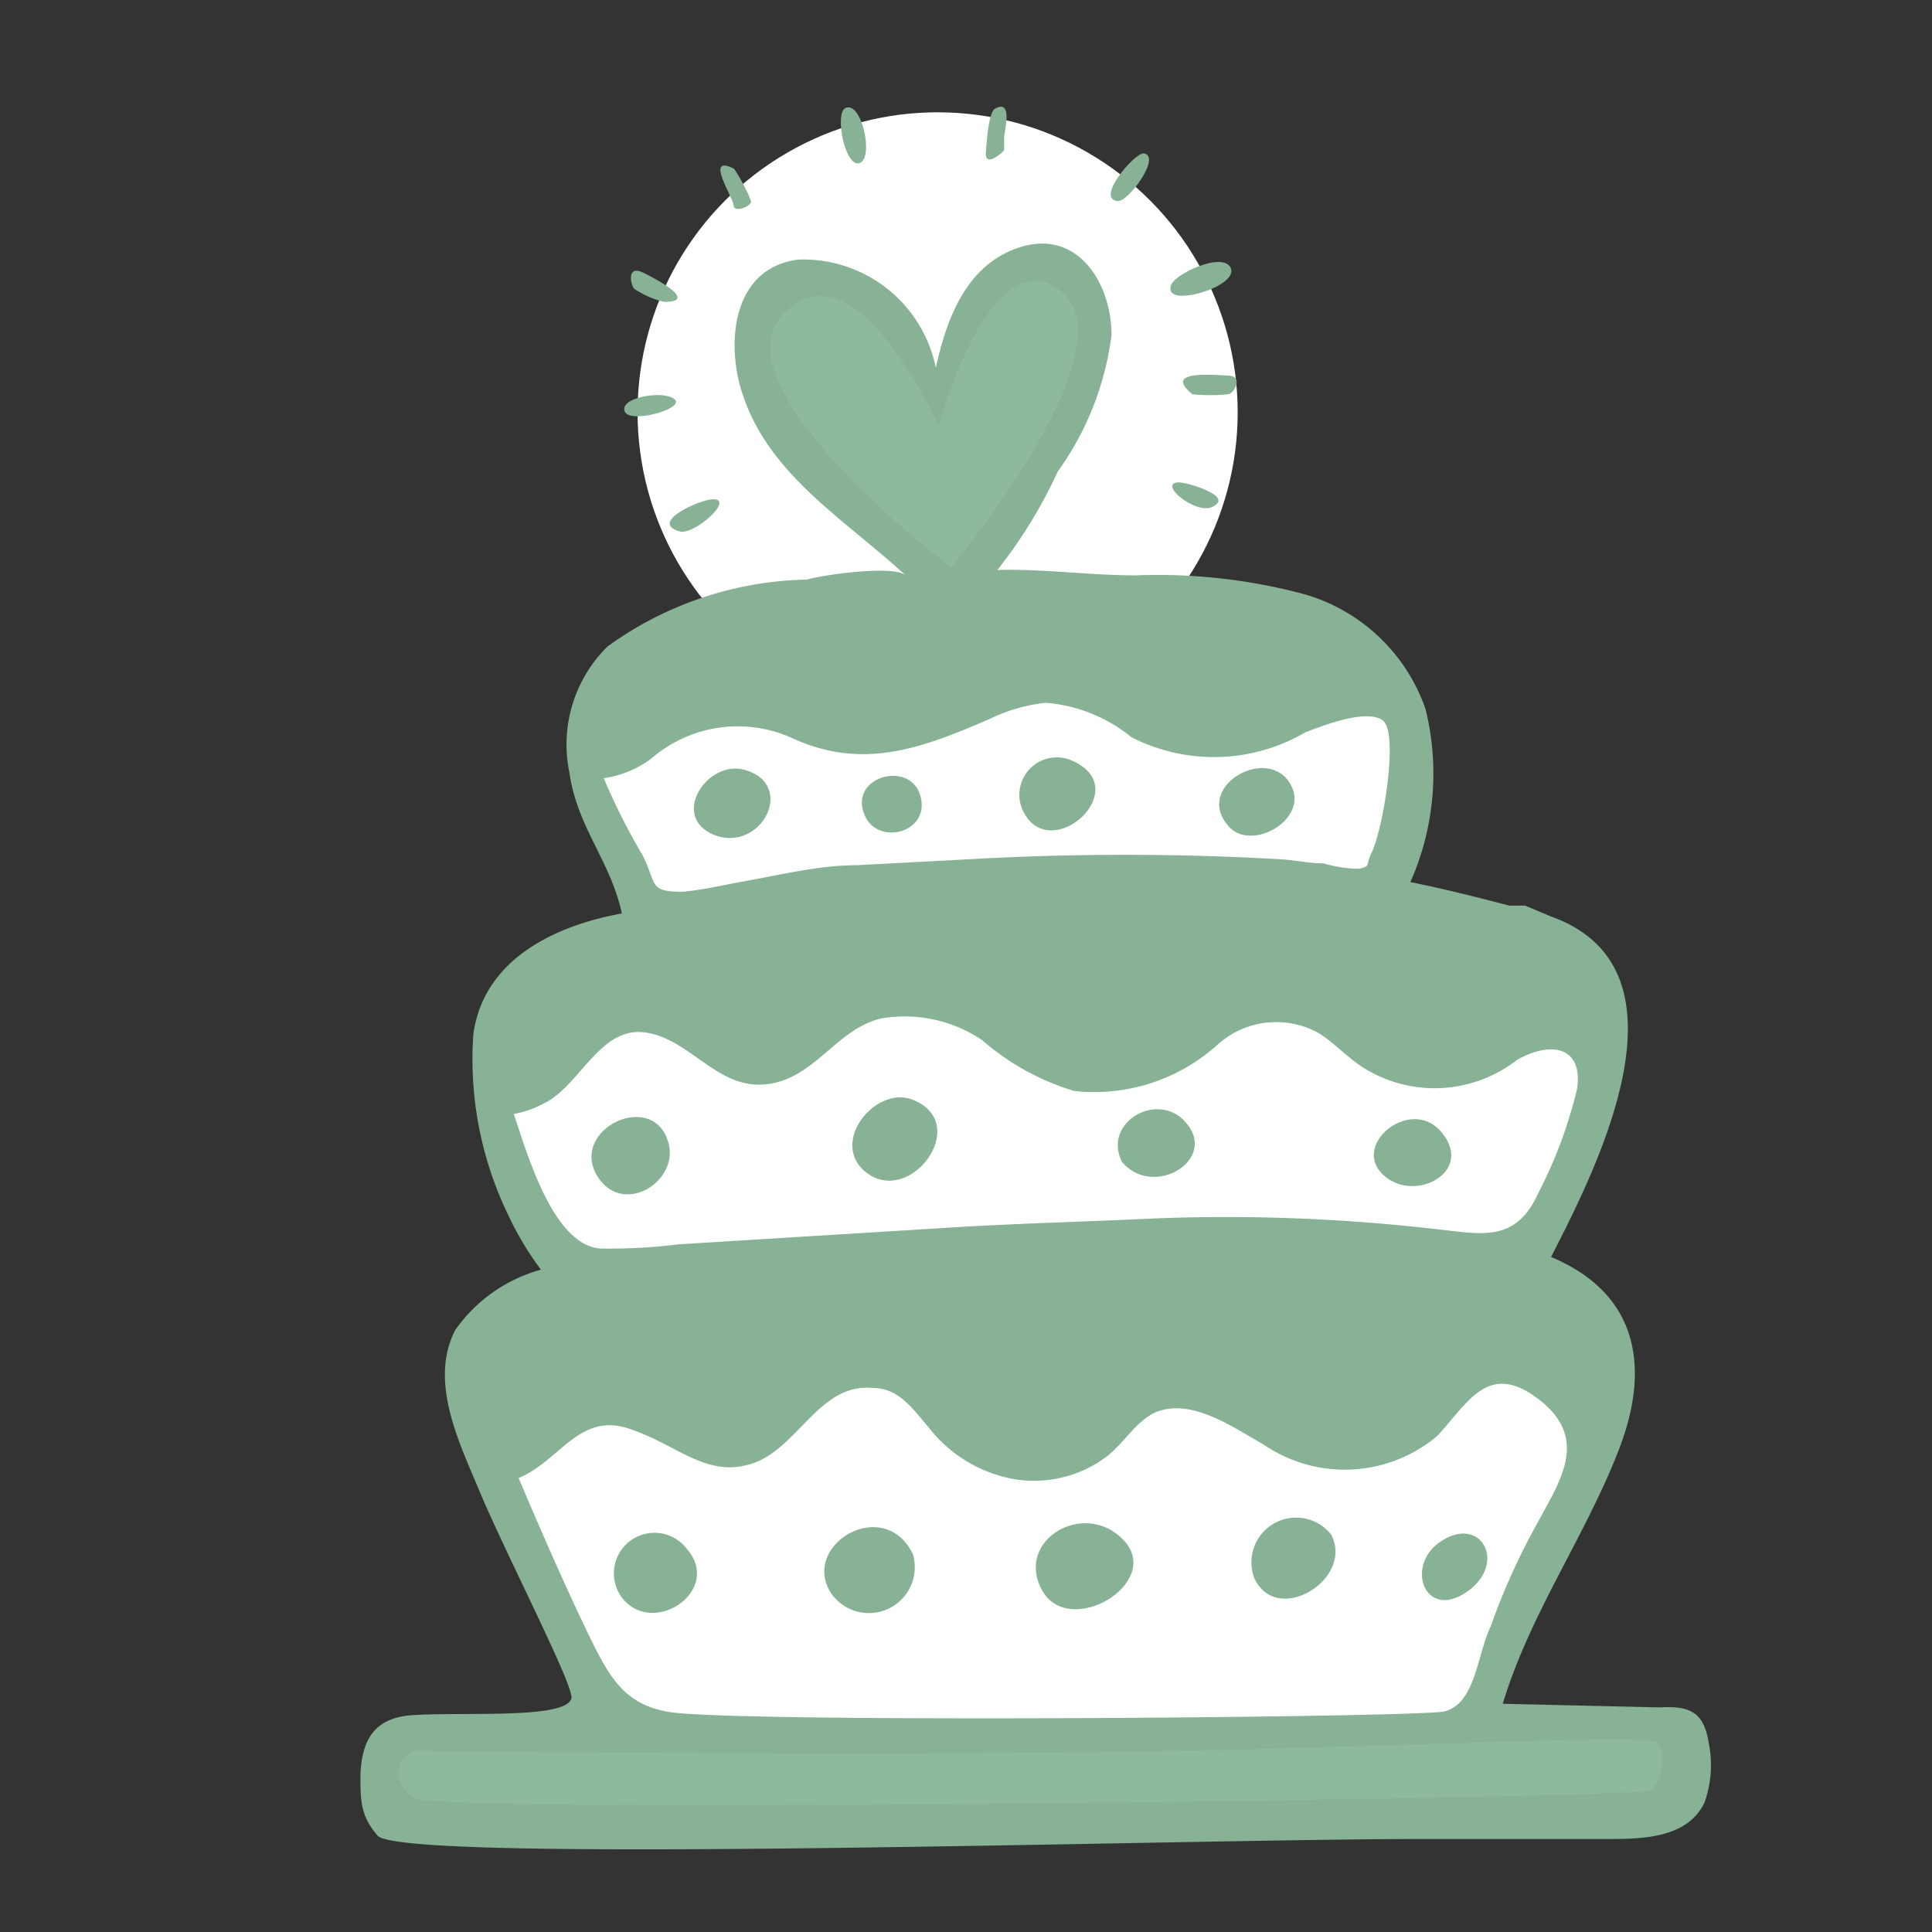 <?xml version="1.0" ?><svg data-name="Layer 5" id="Layer_5" viewBox="0 0 32 32" xmlns="http://www.w3.org/2000/svg"><rect x="0" y="0" width="32" height="32" fill="#333333" stroke="none"/><defs><style>.cls-1{fill:#fff;}.cls-2{fill:#87B295;}.cls-3{fill:#87B295;}.cls-4{fill:#8DBA9C;}</style></defs><circle class="cls-1" cx="15.53" cy="6.83" r="4.97"/><polygon class="cls-1" points="9.78 13.13 11.13 15.84 8.24 18.19 8.57 19.52 9.54 21.26 7.89 22.81 8.62 25.13 10.03 28.67 24.22 28.78 24.87 27.46 26.46 23.55 25.08 21.02 26.22 19.1 26.52 16.92 22.79 14.9 23.27 13.7 23.28 11.91 22.71 10.95 14.14 10.77 9.95 11.78 9.78 13.13"/><path class="cls-2" d="M24.89,28.22c.45-1.49,1.36-2.76,1.92-4.2s.27-2.62-1.12-3.2c.77-1.5,2.43-4.77,0-5.64L25.26,15,25,15c-.54-.14-1.09-.28-1.64-.39a4.43,4.43,0,0,0,.25-2.87,3,3,0,0,0-2.05-1.91,9.4,9.4,0,0,0-2.75-.3c-.76,0-1.53-.11-2.29-.09a8,8,0,0,0,1-1.63,4.93,4.93,0,0,0,.89-2.26c0-.85-.55-1.75-1.5-1.46s-1.25,1.29-1.41,2A2.24,2.24,0,0,0,13.22,4.3c-1.1.14-1.2,1.4-.92,2.23.44,1.34,1.69,2.07,2.7,3-.21-.18-1.41,0-1.64.07a5.81,5.81,0,0,0-3.3,1.11,2.28,2.28,0,0,0-.63,2.08c.13.92.68,1.46.87,2.34-1.11.2-2.29.76-2.46,2a5.92,5.92,0,0,0,.58,3,5.11,5.11,0,0,0,.54.9,2.56,2.56,0,0,0-1.42,1c-.44.85.07,1.87.39,2.64.45,1.08,1.63,3.35,1.53,3.47-.11.34-1.83.21-2.65.27-.63.05-.82.43-.84,1,0,.41,0,.67.29,1,.51.46,13.12.06,17.08.05,1.08,0,2.17,0,3.25,0,.58,0,1.35,0,1.64-.6a1.84,1.84,0,0,0,.07-1c-.08-.5-.31-.61-.81-.58ZM10,12.89a1.73,1.73,0,0,0,.78-.32,2.19,2.19,0,0,1,2.33-.35c1.18.55,2.17.17,3.3-.32a2.81,2.81,0,0,1,.91-.26,2.57,2.57,0,0,1,1.42.57,3,3,0,0,0,2.88-.08c.24-.09,1-.4,1.28-.2s0,1.85-.19,2.21c-.1.21,0,.2-.2.25a2.17,2.17,0,0,1-.59-.09c-.25,0-.5-.06-.75-.07a45.29,45.29,0,0,0-5.08,0l-1.89.1c-.63,0-1.27.16-1.89.27-.33.06-.67.14-1,.17-.58,0-.42-.12-.67-.61A10.71,10.71,0,0,1,10,12.89ZM8.51,18.45A1.62,1.62,0,0,0,9,18.28C9.6,18,9.93,17,10.68,17.1s1.19.94,2,.86,1.16-.91,1.91-1.09a2.29,2.29,0,0,1,1.68.36,4.14,4.14,0,0,0,1.52.84,3.05,3.05,0,0,0,2.38-.77,1.45,1.45,0,0,1,1.67-.19c.27.17.48.41.75.58a2.22,2.22,0,0,0,2.53-.13c.55-.32,1.11-.24,1,.48a7.58,7.58,0,0,1-.64,1.72c-.4.88-1,.66-1.86.58a30.14,30.14,0,0,0-4.46-.16c-1.07.05-2.15.08-3.22.14l-4.7.29a9.3,9.3,0,0,1-1.29.07C9.16,20.63,8.73,19.1,8.51,18.45Zm15.4,9.9c-.67.1-11.94.19-12.86,0-.67-.12-.93-.53-1.22-1.11-.4-.81-.86-1.86-1.24-2.76.67-.27,1-1.09,1.82-.82s1.29.83,2.05.58,1.11-1.34,2-1.25c.43,0,.66.35.92.65a2.31,2.31,0,0,0,1.32.84,2,2,0,0,0,1.61-.34c.3-.22.52-.63.86-.76.59-.22,1.28.28,1.75.54a2.38,2.38,0,0,0,2.89-.14c.52-.57.85-1.24,1.68-.6s.36,1.33,0,2a11.17,11.17,0,0,0-.8,1.76C24.46,27.42,24.44,28.23,23.91,28.35Z"/><path class="cls-3" d="M11.83,13.83c.78.3,1.37-.84.5-1.08C11.71,12.58,11.09,13.53,11.83,13.83Z"/><path class="cls-3" d="M15.26,13.25c-.11-.69-1.22-.41-.94.25C14.53,14,15.35,13.81,15.26,13.25Z"/><path class="cls-3" d="M17.76,12.6a.62.62,0,0,0-.79.88C17.44,14.3,18.8,13.06,17.76,12.6Z"/><path class="cls-3" d="M21.38,13c-.36-.67-1.58,0-1.06.65C20.68,14.15,21.7,13.58,21.38,13Z"/><path class="cls-3" d="M11.06,18.89c-.29-.87-1.73-.12-1.11.67C10.4,20.12,11.28,19.52,11.06,18.89Z"/><path class="cls-3" d="M15.13,18.22c-.59-.25-1.34.62-.86,1.13C15,20.09,16.13,18.63,15.13,18.22Z"/><path class="cls-3" d="M19.63,18.58c-.45-.51-1.37,0-1.05.66C19.1,19.87,20.2,19.2,19.63,18.58Z"/><path class="cls-3" d="M23.89,18.77c-.49-.63-1.5.16-1,.67S24.42,19.43,23.89,18.77Z"/><path class="cls-3" d="M10.3,26.46c.52.67,1.67-.12,1.08-.8A.67.67,0,1,0,10.3,26.46Z"/><path class="cls-3" d="M13.76,26.38a.76.76,0,0,0,1.36-.64C14.64,24.76,13.26,25.59,13.76,26.38Z"/><path class="cls-3" d="M17.26,26.34c.45.81,2-.12,1.36-.82S16.8,25.5,17.26,26.34Z"/><path class="cls-3" d="M20.78,26.15c.38.79,1.65,0,1.27-.73A.74.74,0,0,0,20.78,26.15Z"/><path class="cls-3" d="M23.85,25.54c-.58.4-.25,1.3.44.83S24.53,25.07,23.85,25.54Z"/><path class="cls-3" d="M11.25,8.8c.24.08.94-.55.55-.53C11.58,8.28,10.75,8.65,11.25,8.8Z"/><path class="cls-3" d="M10.34,6.78c0,.27,1,0,.84-.16S10.32,6.57,10.34,6.78Z"/><path class="cls-3" d="M10.64,4.51c-.24-.11-.21.16-.14.27A1.52,1.52,0,0,0,11,5C11.6,5,10.81,4.59,10.64,4.51Z"/><path class="cls-3" d="M12.44,3.35c0-.08-.26-.55-.29-.56-.49-.24,0,.49,0,.61S12.4,3.44,12.44,3.35Z"/><path class="cls-3" d="M14,1.79c-.18.1,0,1,.24.91S14.27,1.66,14,1.79Z"/><path class="cls-3" d="M16.63,2.49a1.48,1.48,0,0,0,0-.19c0-.12.16-.67-.15-.5-.11.06-.14.6-.15.71C16.3,2.79,16.59,2.54,16.63,2.49Z"/><path class="cls-3" d="M18.94,2.54c-.16,0-.81.77-.42.79C18.69,3.34,19.25,2.58,18.94,2.54Z"/><path class="cls-3" d="M20.39,4.45c-.11-.31-1,.11-1,.3C19.3,5.1,20.49,4.76,20.39,4.45Z"/><path class="cls-3" d="M19.75,6.53a2.94,2.94,0,0,0,.59,0c.09,0,.27-.3,0-.31S19.26,6.13,19.75,6.53Z"/><path class="cls-3" d="M20.07,8.4c.41-.18-.44-.42-.55-.41C19.17,8,19.79,8.52,20.07,8.4Z"/><path class="cls-4" d="M15.75,9.4s-4.14-3.13-2.68-4.29c1.17-1,2.48,1.95,2.48,1.95s.68-2.63,1.75-2.39C19.15,5.34,15.75,9.4,15.75,9.4Z"/><path class="cls-3" d="M10.09,12.15a4.43,4.43,0,0,1,2.21-.94c1.18,0,.62.62,2.07.6s1.71-1,3-1,1.09,1,2.53,1.08a4.37,4.37,0,0,0,2.57-.74S22.61,9.8,16,10a16,16,0,0,0-4.52.61A2.17,2.17,0,0,0,10.09,12.15Z"/><path class="cls-3" d="M8.5,17.85c.72.11.82-1.15,1.91-1.32s1.14.81,2.13.76.94-.89,2.37-1.05,1.93,1.33,3.21,1.31,1.77-1.31,3.24-1.3c1.14.12,1.42,1.38,2.35,1.18s2.09-1.05,2.51-.68c0-.18,1.06-1.94-9.08-1.8S8.41,17.79,8.5,17.85Z"/><path class="cls-3" d="M8.48,23.94c.1.14.81-1.05,1.62-1.1s.92.9,2,.77,1.07-1.25,2.3-1.27S16,24,17.05,24s1-1.09,2.16-1.26,2.17,1.08,3.24,1,1.65-1.46,2.44-1.51a2.08,2.08,0,0,1,1.47.8s1.33-2.72-9.14-2.16c-8.68,0-9,1.5-9,1.5S7.78,22.78,8.48,23.94Z"/><path class="cls-4" d="M6.86,29c-.32.14-.38.5,0,.78s20.25,0,20.46-.12.31-.64.11-.8-5.06.13-10.1.17S7,29,6.86,29Z"/></svg>
